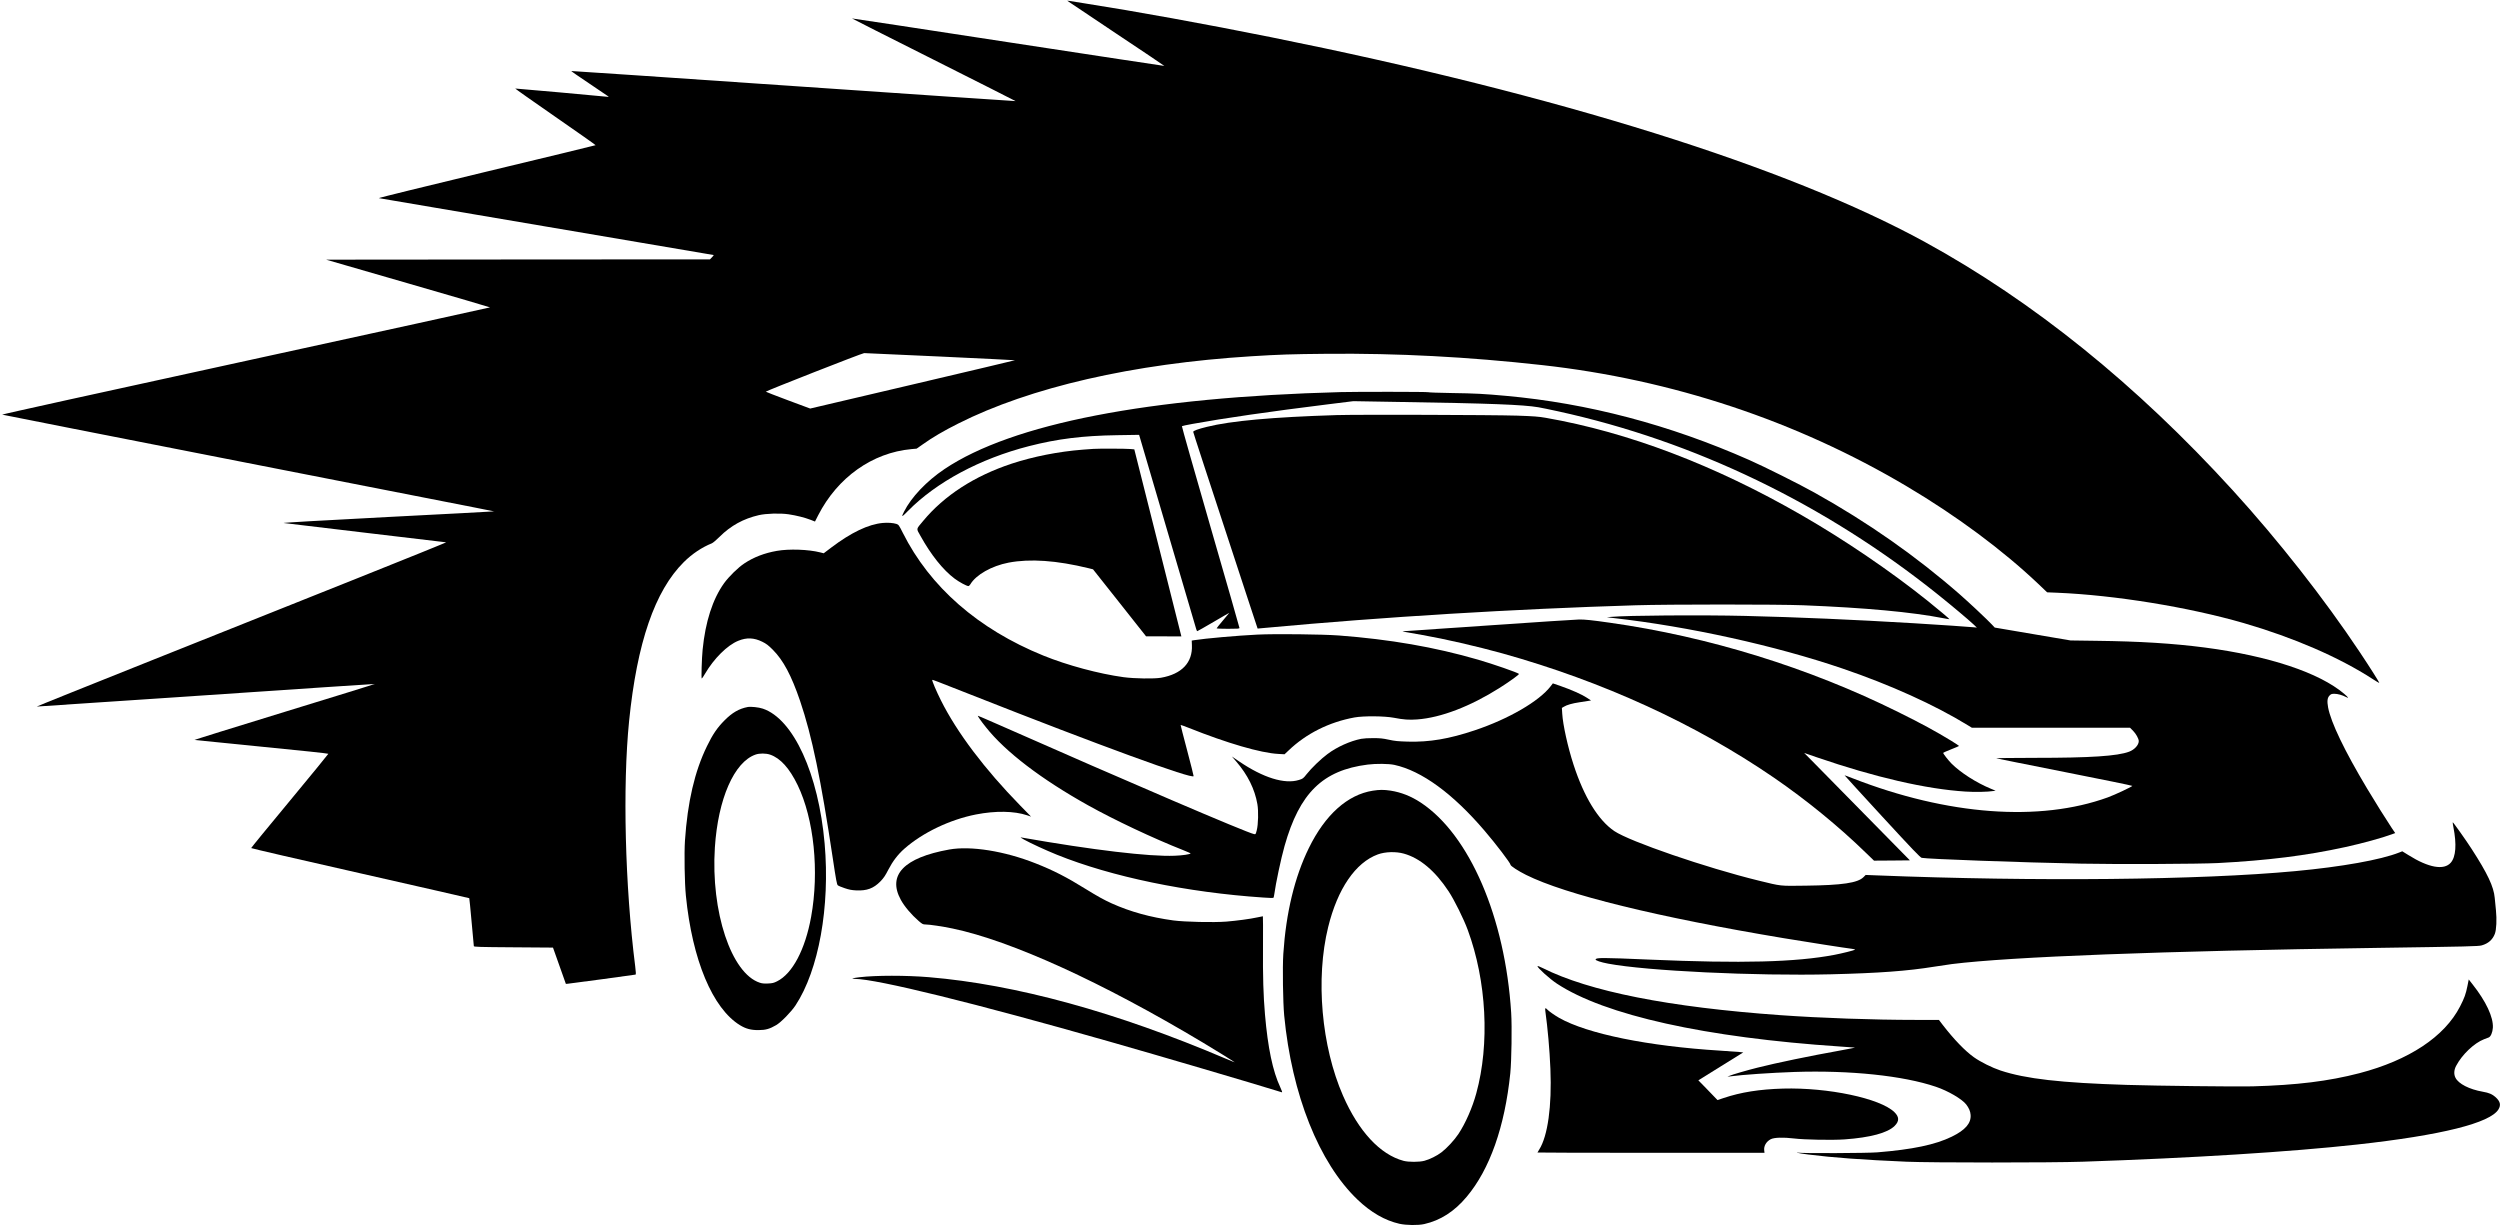<?xml version="1.0" standalone="no"?>
<!DOCTYPE svg PUBLIC "-//W3C//DTD SVG 20010904//EN"
 "http://www.w3.org/TR/2001/REC-SVG-20010904/DTD/svg10.dtd">
<svg version="1.0" xmlns="http://www.w3.org/2000/svg"
 width="4270pt" height="2093pt" viewBox="0 0 4270 2093"
 preserveAspectRatio="xMidYMid meet">

<g transform="translate(0,2093) scale(0.1,-0.1)"
fill="#000000" stroke="none">
<path d="M18230 20916 c0 -2 374 -252 830 -556 457 -304 829 -554 827 -556 -1
-2 -1202 181 -2667 405 -1466 225 -2666 408 -2668 406 -2 -2 627 -319 1397
-706 770 -387 1399 -705 1397 -706 -1 -2 -1708 114 -3791 257 -2084 143 -3793
259 -3798 257 -5 -1 136 -99 313 -217 177 -118 323 -217 325 -220 2 -4 -8 -5
-23 -3 -90 11 -1565 143 -1572 141 -4 -2 304 -219 685 -483 381 -264 691 -482
688 -485 -2 -3 -840 -206 -1861 -451 -1021 -246 -1850 -449 -1842 -453 8 -3
1298 -222 2865 -487 1568 -265 2852 -483 2854 -485 3 -3 -11 -20 -29 -39 l-34
-35 -3278 -2 -3278 -3 1400 -405 c770 -223 1400 -407 1400 -410 0 -3 -1879
-414 -4175 -915 -2491 -543 -4168 -913 -4158 -917 10 -4 1890 -374 4178 -823
4729 -927 4217 -826 4213 -830 -2 -2 -817 -45 -1813 -96 -1144 -60 -1795 -97
-1770 -102 22 -4 652 -79 1400 -167 748 -88 1367 -161 1375 -163 8 -1 -676
-278 -1520 -615 -844 -337 -2423 -967 -3507 -1400 -1085 -433 -1969 -788
-1965 -790 4 -1 1303 86 2887 193 1583 108 2882 194 2886 193 4 -2 -690 -217
-1542 -478 -852 -261 -1544 -477 -1537 -479 6 -2 523 -54 1149 -115 684 -67
1138 -115 1137 -121 0 -5 -297 -368 -659 -805 -363 -437 -659 -799 -659 -805
-1 -5 836 -199 1859 -430 1024 -232 1863 -424 1866 -426 2 -3 21 -185 40 -405
20 -219 37 -406 38 -414 2 -13 88 -16 677 -20 l675 -5 110 -310 110 -310 35 3
c57 5 1144 152 1156 156 7 3 5 46 -7 143 -174 1373 -216 3071 -104 4188 135
1337 440 2224 935 2715 141 140 309 252 478 320 18 7 79 58 135 114 187 187
406 307 667 367 126 29 363 36 508 15 134 -20 277 -56 378 -95 l74 -29 55 108
c331 646 925 1068 1591 1129 l90 8 110 77 c160 114 350 226 599 351 1230 620
2987 1024 5010 1150 486 30 666 36 1285 42 1210 11 2411 -52 3680 -193 2221
-247 4345 -953 6230 -2072 847 -502 1635 -1087 2245 -1666 l150 -143 170 -7
c987 -41 2243 -245 3190 -519 850 -247 1628 -584 2200 -955 60 -39 111 -69
113 -67 6 5 -163 272 -332 525 -608 913 -1390 1909 -2170 2765 -1646 1806
-3407 3227 -5256 4240 -2348 1286 -6257 2511 -11173 3500 -1113 224 -2319 443
-3197 580 -124 19 -237 37 -252 40 -16 2 -28 3 -28 1z m-2166 -6076 c698 -33
1270 -61 1272 -63 2 -1 -785 -188 -1748 -414 l-1750 -411 -379 141 c-208 78
-379 144 -379 147 0 12 1646 658 1680 659 19 0 606 -26 1304 -59z"/>
<path d="M22900 14233 c-3287 -87 -5611 -539 -6767 -1314 -308 -207 -568 -481
-692 -728 -51 -101 -43 -100 66 11 486 494 1233 894 2068 1108 488 125 916
178 1505 187 l376 6 483 -1644 c266 -904 488 -1659 493 -1676 5 -18 13 -33 18
-33 5 0 131 72 280 159 149 88 268 156 265 152 -2 -5 -52 -64 -110 -132 -58
-68 -105 -127 -105 -131 0 -5 88 -8 195 -8 169 0 195 2 195 15 0 9 -223 786
-495 1727 -272 942 -492 1715 -488 1719 5 4 85 21 178 38 530 97 1338 214
2315 335 l435 54 815 -14 c1520 -24 2086 -46 2345 -90 50 -8 203 -40 340 -70
2333 -511 4555 -1583 6485 -3129 236 -189 523 -430 610 -512 l55 -53 -40 5
c-44 6 -638 46 -1035 70 -1037 62 -1975 103 -2880 125 -752 18 -2006 9 -2290
-16 l-75 -7 120 -14 c1280 -144 2758 -471 3906 -862 815 -278 1570 -619 2142
-970 l67 -41 1351 0 1350 0 50 -50 c51 -51 99 -137 99 -178 0 -67 -73 -147
-165 -181 -200 -75 -657 -105 -1608 -105 -372 -1 -669 -4 -660 -8 10 -4 537
-109 1171 -235 633 -125 1152 -231 1152 -236 0 -12 -299 -153 -418 -196 -1165
-423 -2737 -306 -4354 324 -78 31 -142 54 -143 53 -1 -2 288 -318 642 -703
524 -569 651 -701 676 -707 93 -20 1705 -79 2722 -99 634 -13 2013 -6 2335 10
845 44 1517 128 2173 272 293 64 639 159 802 220 l55 20 -59 87 c-91 137 -286
447 -423 677 -387 648 -615 1124 -664 1381 -20 110 -13 167 26 206 24 24 36
28 83 28 53 0 134 -22 196 -55 56 -28 45 -10 -31 55 -427 362 -1283 646 -2378
790 -547 71 -1111 106 -1860 115 l-435 6 -648 110 -647 110 -48 51 c-74 80
-385 372 -546 513 -746 653 -1569 1230 -2481 1739 -261 146 -853 442 -1120
560 -1358 601 -2755 969 -4155 1095 -375 34 -518 42 -928 48 -216 3 -395 10
-398 14 -4 8 -1230 9 -1494 2z"/>
<path d="M22825 13840 c-1089 -34 -1800 -98 -2213 -201 -148 -36 -232 -67
-232 -85 0 -11 193 -601 915 -2799 l185 -561 132 12 c2034 188 4236 322 6328
386 558 17 2440 17 2860 0 1067 -43 1847 -115 2398 -222 53 -10 98 -18 99 -16
4 4 -203 177 -376 316 -632 506 -1417 1040 -2151 1462 -1483 854 -2960 1416
-4370 1662 -122 21 -200 27 -490 37 -424 13 -2714 20 -3085 9z"/>
<path d="M18675 13263 c-22 -1 -103 -8 -180 -13 -417 -33 -843 -117 -1215
-239 -637 -211 -1152 -544 -1513 -979 -124 -149 -119 -123 -46 -254 180 -325
386 -583 584 -731 79 -59 205 -127 235 -127 9 0 23 13 33 29 96 163 363 315
653 371 367 70 820 39 1371 -96 l72 -18 453 -572 453 -573 302 0 301 -1 -339
1348 c-187 741 -368 1460 -402 1597 l-63 250 -70 6 c-70 7 -555 8 -629 2z"/>
<path d="M15079 11998 c-247 -22 -541 -163 -882 -421 l-128 -97 -59 15 c-199
51 -532 63 -741 26 -211 -37 -394 -107 -554 -213 -106 -69 -267 -227 -349
-341 -194 -271 -318 -657 -365 -1132 -15 -151 -25 -495 -15 -495 5 1 31 38 57
84 151 258 380 486 566 561 143 59 269 54 411 -16 70 -35 102 -59 181 -138
179 -180 316 -438 464 -871 204 -601 356 -1334 560 -2695 55 -368 69 -443 85
-456 10 -9 63 -31 117 -49 76 -26 120 -34 198 -38 181 -8 293 33 410 151 57
59 83 96 138 203 75 145 164 261 274 358 314 276 777 497 1223 585 334 65 652
60 873 -14 l68 -23 -183 187 c-611 625 -1083 1251 -1357 1799 -82 164 -156
340 -148 349 6 5 32 -5 672 -257 2186 -863 3780 -1445 3792 -1386 2 6 -49 205
-111 441 -63 237 -113 432 -111 433 2 2 66 -21 142 -51 653 -261 1226 -428
1526 -444 l107 -6 68 64 c301 289 694 486 1127 565 155 28 508 25 670 -5 170
-33 263 -39 400 -29 407 30 908 222 1412 541 179 114 336 228 327 237 -23 23
-447 170 -699 243 -741 215 -1506 347 -2375 413 -290 21 -1082 30 -1395 15
-342 -17 -889 -65 -1085 -96 l-35 -6 3 -77 c14 -299 -173 -496 -529 -558 -118
-20 -452 -15 -639 10 -418 57 -962 203 -1370 369 -1113 452 -1936 1172 -2400
2097 -65 130 -72 139 -107 151 -56 18 -148 25 -234 17z"/>
<path d="M25445 10249 c-786 -54 -1448 -99 -1470 -100 -44 -2 -44 -2 320 -65
382 -67 930 -193 1366 -314 1713 -478 3295 -1202 4638 -2123 551 -378 1108
-833 1567 -1280 l142 -137 306 2 307 3 -772 785 c-424 432 -830 845 -903 918
l-131 132 220 -76 c987 -339 1864 -542 2535 -584 163 -11 382 -6 475 9 l40 6
-80 33 c-253 105 -516 274 -672 429 -55 55 -143 168 -143 183 0 5 61 32 135
61 74 29 135 55 135 59 0 3 -60 42 -132 87 -272 166 -508 294 -908 492 -1522
756 -3237 1287 -4925 1525 -307 44 -426 56 -525 55 -52 -1 -738 -45 -1525
-100z"/>
<path d="M26486 9210 c-196 -257 -722 -562 -1301 -755 -437 -146 -769 -202
-1138 -192 -169 5 -223 10 -327 33 -102 22 -151 27 -265 27 -77 1 -169 -5
-205 -12 -188 -37 -413 -138 -575 -259 -112 -83 -276 -241 -357 -344 -60 -76
-65 -79 -133 -100 -244 -76 -611 38 -1022 318 l-122 83 75 -87 c194 -225 316
-471 360 -726 21 -118 15 -350 -11 -449 -18 -68 -18 -69 -47 -63 -129 26
-2160 896 -4363 1869 -192 85 -352 153 -353 152 -6 -5 55 -93 137 -195 333
-421 944 -887 1746 -1335 444 -248 1117 -566 1623 -765 73 -29 131 -55 128
-57 -16 -16 -141 -34 -271 -39 -429 -18 -1398 97 -2615 311 -29 5 -22 -1 40
-35 120 -66 370 -181 560 -258 937 -378 2224 -645 3528 -732 89 -6 166 -9 171
-6 4 3 12 29 15 58 26 191 114 608 176 828 256 906 652 1294 1420 1391 142 18
359 16 455 -5 466 -101 998 -489 1539 -1122 195 -227 446 -557 446 -585 0 -20
131 -105 265 -172 674 -336 2242 -721 4400 -1081 398 -66 1064 -170 1168 -182
32 -4 54 -10 50 -15 -11 -10 -221 -63 -353 -88 -661 -125 -1575 -149 -3155
-81 -815 35 -912 35 -922 3 -6 -17 90 -49 214 -72 656 -124 2521 -213 3803
-182 820 20 1310 56 1766 130 99 16 235 36 304 45 1006 125 3582 223 7255 276
1581 23 1736 27 1793 43 112 32 185 96 224 197 27 70 35 245 19 402 -7 62 -16
158 -21 213 -17 191 -122 414 -395 836 -93 145 -317 460 -322 455 -3 -2 2 -40
11 -83 58 -295 43 -508 -45 -608 -117 -133 -379 -86 -721 129 l-107 66 -53
-21 c-317 -125 -981 -244 -1778 -318 -1623 -152 -4431 -180 -7155 -72 l-179 7
-37 -37 c-99 -99 -362 -138 -984 -146 -455 -6 -409 -11 -810 87 -900 221
-2195 666 -2462 845 -275 186 -517 581 -697 1135 -97 297 -182 681 -193 872
l-6 97 34 20 c50 31 143 58 265 76 60 9 129 20 154 24 l45 7 -75 49 c-86 56
-259 133 -446 198 l-131 45 -37 -48z"/>
<path d="M12770 8854 c-147 -28 -264 -96 -395 -228 -123 -123 -203 -240 -300
-441 -210 -429 -332 -954 -376 -1615 -14 -217 -6 -724 16 -940 109 -1095 456
-1925 925 -2211 100 -61 187 -84 315 -83 122 0 191 20 302 85 84 49 257 226
331 338 396 601 591 1682 497 2761 -104 1192 -533 2129 -1055 2306 -70 24
-206 38 -260 28z m383 -813 c177 -61 331 -232 471 -521 279 -579 371 -1472
230 -2250 -101 -558 -319 -971 -582 -1101 -56 -28 -81 -34 -154 -37 -65 -3
-101 0 -140 13 -488 158 -839 1214 -768 2310 54 831 330 1461 695 1587 68 24
177 23 248 -1z"/>
<path d="M23448 7425 c-432 -68 -814 -410 -1093 -980 -243 -496 -390 -1105
-436 -1808 -15 -232 -6 -825 15 -1052 130 -1351 594 -2515 1252 -3144 229
-219 469 -357 716 -413 118 -26 318 -29 424 -5 277 62 516 216 725 466 395
470 651 1197 745 2111 21 211 30 793 15 1030 -102 1629 -711 3043 -1546 3593
-166 109 -334 175 -515 203 -114 17 -186 17 -302 -1z m530 -1075 c276 -77 535
-296 765 -645 97 -147 258 -472 326 -658 322 -873 378 -1946 146 -2791 -67
-246 -184 -511 -304 -693 -71 -107 -199 -245 -291 -315 -77 -59 -200 -120
-290 -144 -88 -24 -272 -24 -358 -1 -399 107 -766 502 -1033 1112 -369 844
-471 1997 -254 2880 161 655 467 1102 849 1242 127 46 308 51 444 13z"/>
<path d="M16212 6420 c-773 -139 -1058 -436 -826 -859 63 -115 181 -254 307
-363 62 -53 72 -58 115 -58 68 0 294 -34 462 -69 1003 -210 2550 -915 4280
-1951 231 -139 540 -330 540 -334 0 -2 -69 25 -152 61 -1871 797 -3590 1269
-5075 1393 -389 32 -899 32 -1181 -1 -121 -14 -159 -27 -82 -28 387 -5 2035
-411 4352 -1072 846 -241 2434 -708 2940 -865 13 -4 7 16 -26 88 -127 270
-211 670 -260 1238 -28 327 -38 650 -34 1168 1 281 1 512 -2 512 -3 0 -46 -9
-95 -19 -122 -27 -349 -57 -529 -72 -220 -17 -707 -6 -906 20 -393 54 -731
147 -1052 291 -132 60 -237 118 -443 245 -323 201 -555 320 -855 438 -533 211
-1108 303 -1478 237z"/>
<path d="M26260 4428 c0 -29 209 -217 330 -297 819 -541 2540 -923 4845 -1076
132 -9 244 -17 248 -18 4 -1 -113 -24 -260 -51 -509 -91 -1078 -209 -1407
-292 -176 -44 -431 -118 -477 -139 l-34 -16 40 6 c220 29 701 62 1105 76 948
31 1855 -63 2415 -253 207 -70 444 -208 517 -301 47 -61 72 -118 76 -179 11
-143 -92 -261 -323 -373 -281 -137 -668 -218 -1270 -267 -170 -14 -1260 -19
-1345 -6 -31 5 -37 4 -20 -2 14 -5 97 -18 185 -29 416 -53 933 -91 1680 -123
405 -18 2490 -18 3005 0 1873 63 3553 168 4685 293 1445 159 2282 368 2420
603 43 73 29 133 -48 204 -60 54 -111 76 -224 96 -227 40 -411 134 -463 237
-31 59 -27 134 11 205 100 191 309 390 477 454 31 12 67 26 79 30 35 14 66 86
71 166 11 178 -116 450 -347 742 l-65 83 -22 -111 c-28 -139 -51 -204 -126
-350 -264 -516 -873 -919 -1719 -1140 -527 -137 -1069 -204 -1829 -225 -241
-7 -1638 9 -2145 25 -1129 35 -1726 103 -2157 246 -140 46 -341 146 -453 226
-150 106 -342 305 -535 555 l-63 83 -396 0 c-723 0 -1627 32 -2311 81 -1905
136 -3264 405 -4062 805 -50 25 -88 39 -88 32z"/>
<path d="M26394 3663 c41 -298 73 -654 87 -991 26 -635 -45 -1145 -191 -1376
-17 -26 -30 -49 -30 -51 0 -3 873 -5 1939 -5 l1939 0 -5 39 c-10 76 34 153
111 193 57 30 216 35 396 13 180 -22 655 -31 865 -16 442 32 736 111 856 231
81 81 79 153 -5 235 -242 235 -1132 423 -1901 402 -405 -12 -720 -62 -1015
-161 l-105 -35 -31 32 c-17 18 -90 93 -163 169 l-133 136 384 239 383 238 -70
7 c-38 4 -184 14 -323 23 -1234 76 -2271 287 -2752 560 -77 44 -178 115 -204
144 -30 33 -39 26 -32 -26z"/>
</g>
</svg>
